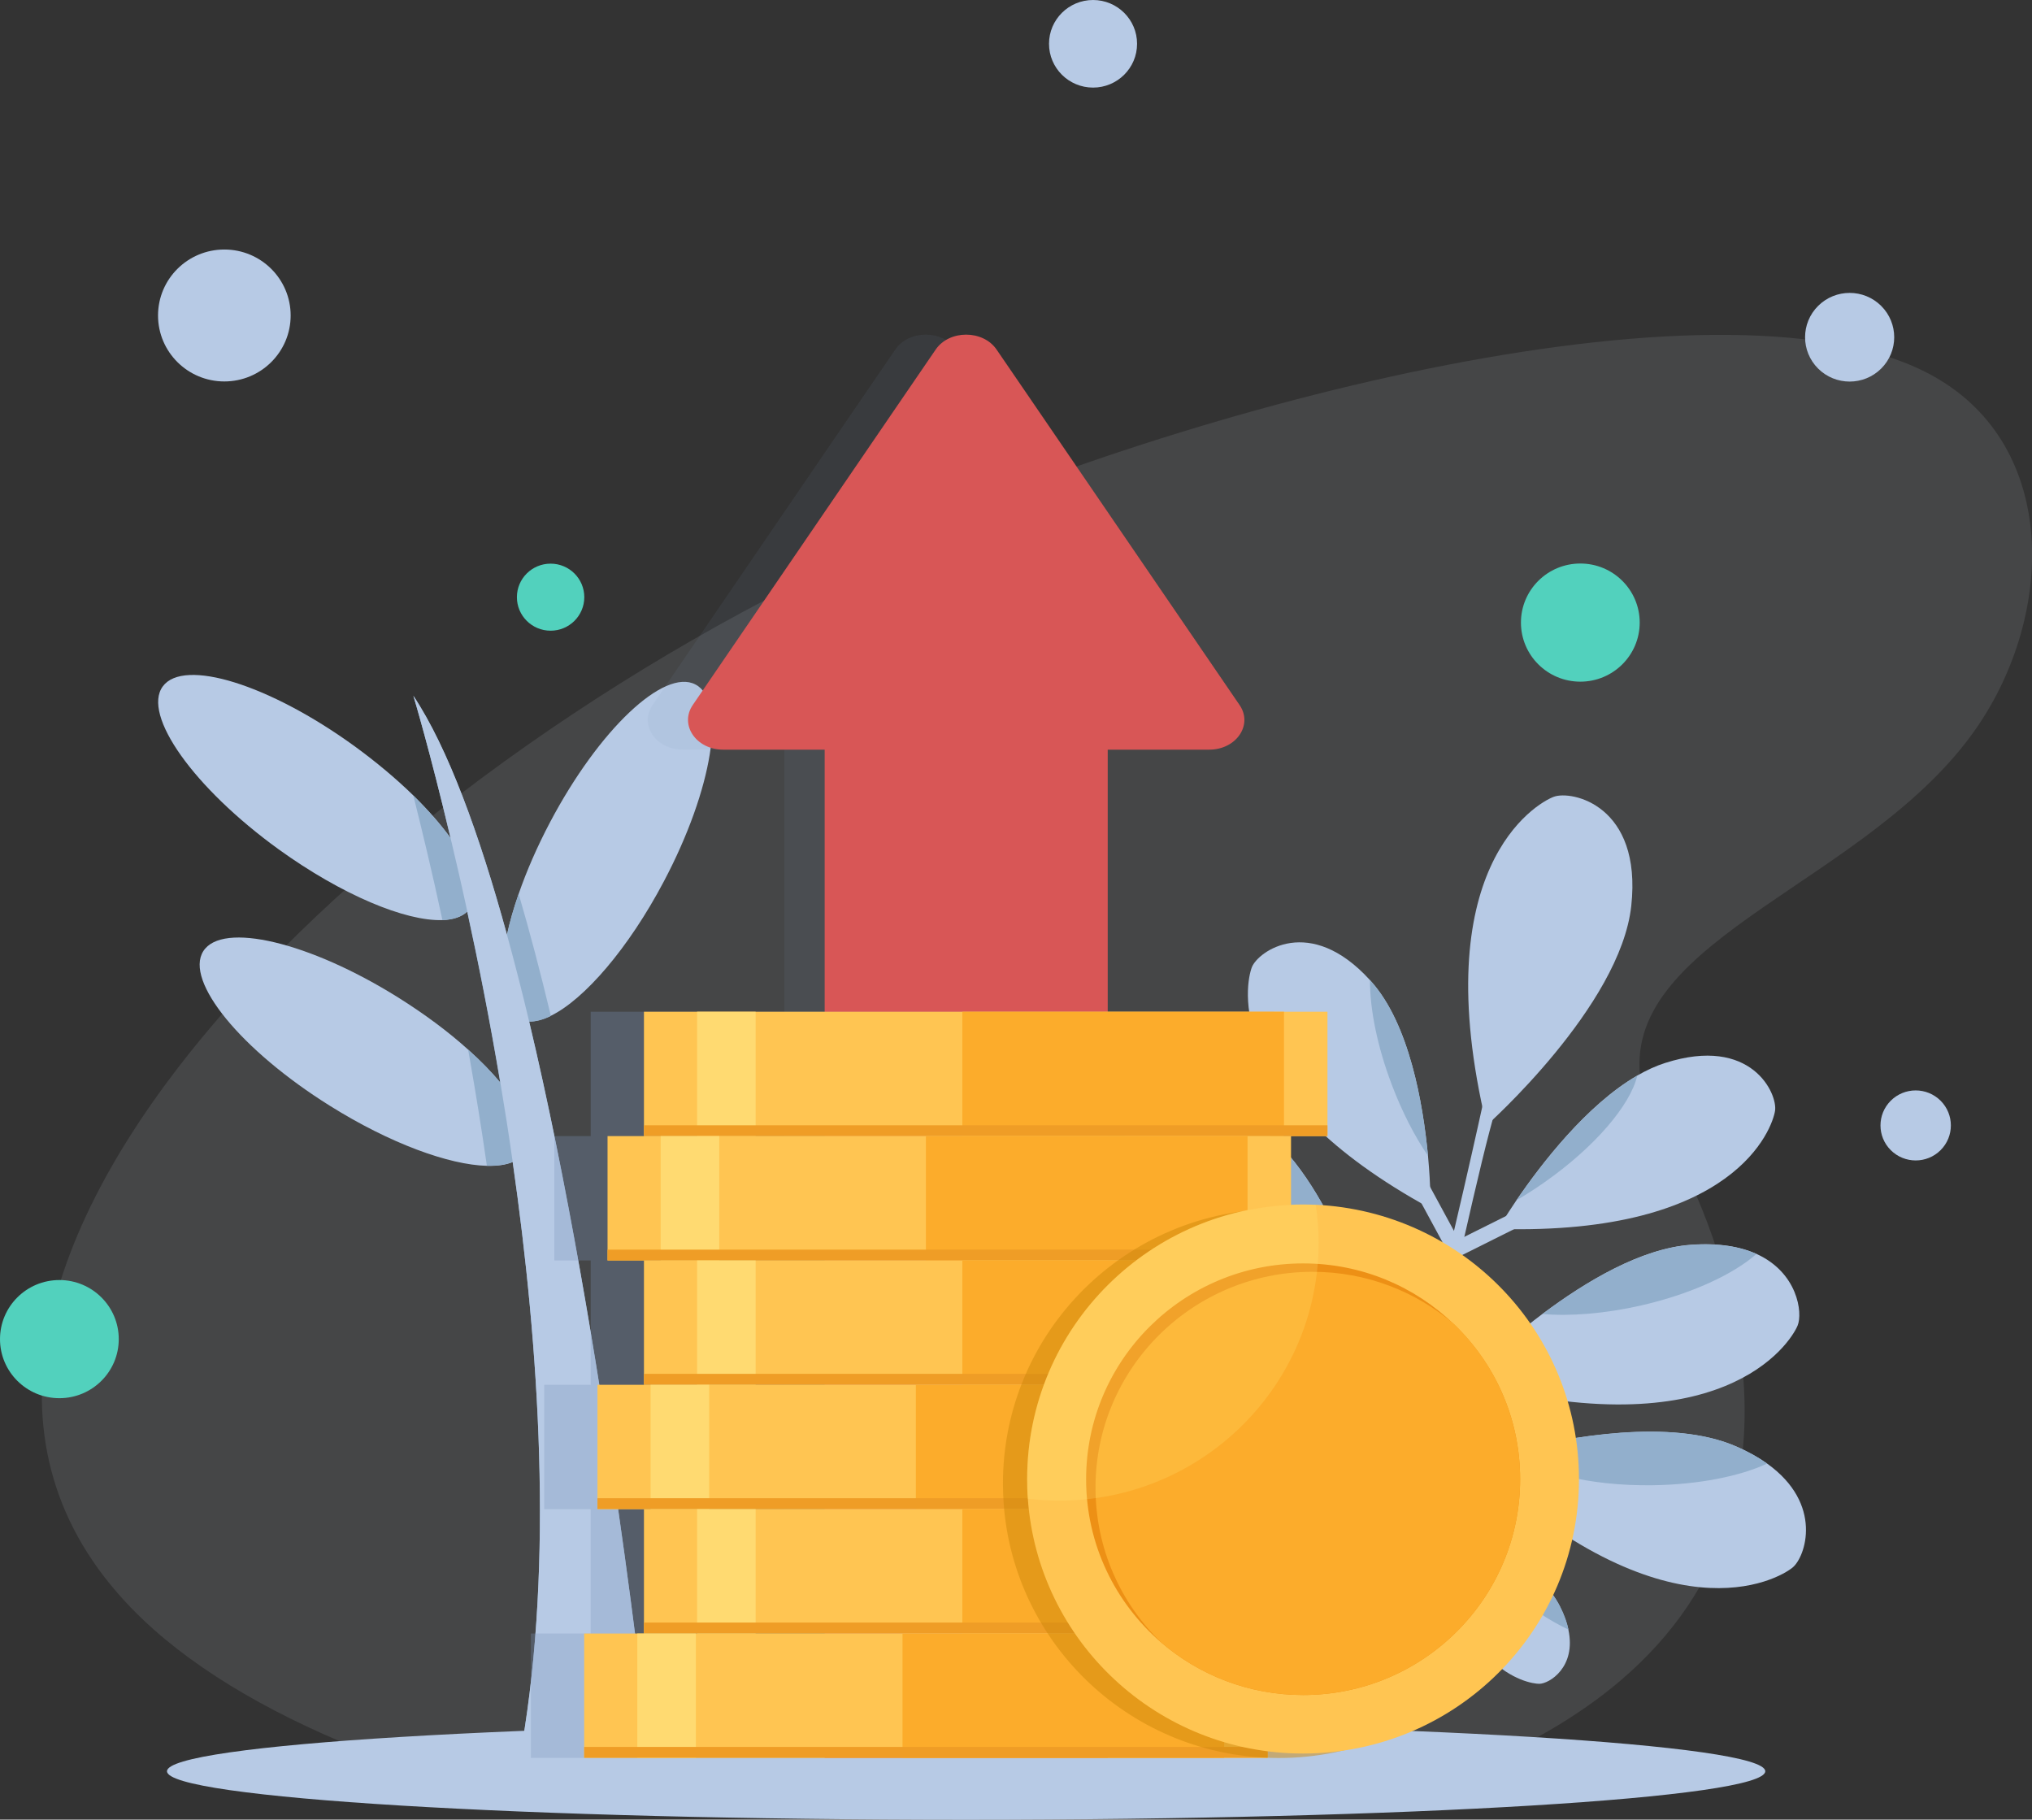 <svg width="153" height="137" viewBox="0 0 153 137" fill="none" xmlns="http://www.w3.org/2000/svg">
<rect x="0" y="0" width="153" height="137" fill="#333333" stroke="none"/>
<path d="M123.492 81.038C123.728 83.205 124.536 83.266 126.48 87.286C128.414 91.275 138.666 112.403 121.968 126.569C118.837 129.225 115.266 131.199 111.982 132.675H29.589C22.284 130.008 16.032 126.64 11.561 122.671C-14.692 99.346 25.343 59.697 65.112 41.491C89.882 30.154 130.542 19.804 145.664 28.373C155.026 33.675 154.688 46.284 148.846 54.771C140.845 66.403 122.357 70.525 123.492 81.038Z" fill="#ECF3FE" fill-opacity="0.1"/>
<path d="M35.38 68.408C35.319 68.49 35.257 68.561 35.186 68.632C34.766 69.029 34.132 69.243 33.324 69.273C30.541 69.375 25.742 67.38 20.974 63.941C14.59 59.321 10.682 53.825 12.257 51.678C13.833 49.53 20.279 51.535 26.663 56.156C28.341 57.377 29.855 58.649 31.134 59.901C32.249 61 33.201 62.089 33.938 63.106C35.564 65.365 36.178 67.32 35.38 68.408Z" fill="#B7CAE5"/>
<path d="M49.99 66.353C47.32 71.41 44.005 75.237 41.478 76.478C40.885 76.774 40.322 76.916 39.841 76.906C39.554 76.896 39.288 76.835 39.053 76.713C37.723 76.021 37.477 73.609 38.173 70.383C38.378 69.416 38.675 68.388 39.053 67.299C39.647 65.579 40.444 63.747 41.427 61.885C45.1 54.934 50.001 50.294 52.364 51.535C54.727 52.756 53.663 59.402 49.99 66.353Z" fill="#B7CAE5"/>
<path d="M39.524 86.747C39.319 87.073 39.002 87.317 38.603 87.49C38.091 87.703 37.437 87.795 36.659 87.775C33.794 87.703 29.344 86.075 24.842 83.256C18.15 79.073 13.884 73.863 15.306 71.614C16.728 69.365 23.307 70.922 29.988 75.105C31.983 76.356 33.774 77.689 35.247 79.023C36.178 79.857 36.997 80.692 37.662 81.496C39.483 83.663 40.25 85.587 39.524 86.747Z" fill="#B7CAE5"/>
<path d="M39.299 131.403C41.662 117.623 40.619 101.524 38.603 87.48C38.092 87.694 37.437 87.785 36.659 87.765C36.26 84.986 35.831 82.351 35.401 79.898C35.35 79.603 35.298 79.308 35.247 79.023C36.178 79.857 36.997 80.692 37.662 81.496C36.874 76.814 36.015 72.469 35.176 68.632C34.756 69.029 34.122 69.243 33.313 69.273C32.536 65.65 31.769 62.475 31.124 59.901C32.239 61 33.191 62.089 33.927 63.106C32.383 56.583 31.165 52.512 31.124 52.39C33.723 56.298 36.086 62.77 38.173 70.383C38.378 69.416 38.675 68.388 39.053 67.299C39.903 70.2 40.711 73.283 41.478 76.489C40.885 76.784 40.322 76.926 39.841 76.916C45.56 100.933 48.824 131.413 48.824 131.413H39.299V131.403Z" fill="#92AFCC"/>
<path d="M39.299 131.403C41.662 117.623 40.619 101.524 38.603 87.48C38.317 85.434 37.999 83.439 37.672 81.486C36.884 76.804 36.025 72.459 35.186 68.622C34.756 66.638 34.326 64.785 33.927 63.096C32.383 56.573 31.165 52.502 31.124 52.38C33.723 56.288 36.086 62.76 38.173 70.372C38.746 72.469 39.309 74.657 39.841 76.896C45.56 100.913 48.824 131.392 48.824 131.392H39.299V131.403Z" fill="#B7CAE5"/>
<path d="M104.022 102.124C104.022 102.124 103.061 98.115 101.137 93.789C99.582 90.309 97.413 86.635 94.599 84.712C92.87 83.521 91.356 82.971 90.057 82.829C86.609 82.432 84.706 84.885 84.562 85.912C84.368 87.337 84.695 96.934 104.022 102.124Z" fill="#B7CAE5"/>
<path d="M111.931 84.732C111.931 84.732 122.009 75.766 122.828 68.195C123.646 60.623 118.336 59.483 116.985 59.992C115.635 60.501 107.307 65.356 111.931 84.732Z" fill="#B7CAE5"/>
<path d="M107.726 90.991C107.726 90.991 107.737 89.352 107.522 87.022C107.143 83.053 106.11 77.089 103.235 73.884C103.204 73.853 103.184 73.823 103.153 73.792C98.631 68.826 94.733 71.624 94.262 72.815C93.791 74.026 92.032 82.422 107.726 90.991Z" fill="#B7CAE5"/>
<path d="M87.632 118.967C88.389 119.404 93.822 121.43 101.168 111.945C101.168 111.945 99.367 111.66 97.045 111.619C94.477 111.578 91.295 111.843 89.259 113.146C88.185 113.838 87.53 114.55 87.151 115.242C86.159 117.054 87.08 118.651 87.632 118.967Z" fill="#B7CAE5"/>
<path d="M75.63 101.819C76.132 103.173 80.93 111.497 100.452 107.091C100.452 107.091 99.817 106.368 98.743 105.299C95.786 102.358 89.504 96.741 83.928 96.079C83.171 95.988 82.475 95.967 81.841 95.988C76.111 96.201 75.191 100.598 75.63 101.819Z" fill="#B7CAE5"/>
<path d="M110.325 103.997C129.642 109.238 134.799 101.127 135.351 99.804C135.75 98.847 135.361 95.804 132.241 94.4C131.033 93.861 129.427 93.565 127.309 93.718C123.565 93.993 119.411 96.476 116.147 98.918C112.75 101.473 110.325 103.997 110.325 103.997Z" fill="#B7CAE5"/>
<path d="M112.801 92.527C130.695 93.026 133.458 84.905 133.652 83.633C133.857 82.361 131.893 77.944 125.375 80.03C124.669 80.254 123.973 80.58 123.278 80.977C119.461 83.185 116.024 87.663 114.192 90.35C113.312 91.652 112.801 92.527 112.801 92.527Z" fill="#B7CAE5"/>
<path d="M115.901 126.773C116.638 126.773 118.704 125.531 118.091 122.692C117.978 122.162 117.773 121.572 117.446 120.931C115.993 118.061 111.839 115.761 109.476 114.642C108.473 114.164 107.788 113.899 107.788 113.899C109.312 125.785 115.031 126.773 115.901 126.773Z" fill="#B7CAE5"/>
<path d="M110.877 110.072C125.478 123.699 133.857 118.936 134.972 118.02C135.944 117.226 137.315 113.237 133.059 110.194C132.414 109.736 131.647 109.299 130.726 108.902C125.825 106.765 118.07 108.19 113.855 109.238C112.034 109.686 110.877 110.072 110.877 110.072Z" fill="#B7CAE5"/>
<path d="M97.546 132.349C102.784 124.014 111.675 83.022 111.675 83.022C111.675 83.022 114.336 79.949 112.903 82.737C111.645 85.2 103.736 123.434 101.904 132.349H97.546Z" fill="#B7CAE5"/>
<path d="M109.343 94.868L114.52 92.283L113.998 91.255L109.834 93.332L107.327 88.711L106.304 89.261L109.343 94.868Z" fill="#B7CAE5"/>
<path d="M103.644 100.815L102.751 101.546L106.412 105.969L107.305 105.238L103.644 100.815Z" fill="#B7CAE5"/>
<path d="M111.735 103.03L107.001 104.125L107.263 105.245L111.996 104.15L111.735 103.03Z" fill="#B7CAE5"/>
<path d="M113.343 110.917L113.077 109.797C113.149 109.777 113.2 109.787 113.2 109.787C113.149 109.787 113.036 109.767 112.873 109.747C111.205 109.533 106.13 108.892 105.107 111.466L106.181 111.894C106.498 111.1 107.89 110.286 112.729 110.886C113.139 110.937 113.22 110.947 113.343 110.917Z" fill="#B7CAE5"/>
<path d="M104.903 112.108L105.997 111.741C104.319 106.826 98.927 106.124 98.702 106.093L98.559 107.233L98.631 106.663L98.559 107.233C98.61 107.243 103.46 107.884 104.903 112.108Z" fill="#B7CAE5"/>
<path d="M108.167 115.283L109.005 114.489L105.65 110.998L105.486 110.958C102.181 110.164 98.999 112.372 98.866 112.464L99.541 113.4C99.572 113.38 102.324 111.477 105.056 112.036L108.167 115.283Z" fill="#B7CAE5"/>
<path d="M81.851 95.988C83.079 97.911 85.463 100.13 88.532 102.033C92.522 104.506 96.513 105.706 98.763 105.299C95.807 102.358 89.525 96.741 83.948 96.079C83.171 95.998 82.485 95.967 81.851 95.988Z" fill="#92AFCC"/>
<path d="M90.057 82.829C90.978 84.814 92.696 87.164 94.978 89.363C97.055 91.367 99.234 92.894 101.137 93.8C99.582 90.319 97.413 86.645 94.599 84.722C92.87 83.521 91.356 82.972 90.057 82.829Z" fill="#92AFCC"/>
<path d="M113.855 109.238C115.472 110.815 119.615 111.894 124.455 111.823C127.923 111.772 131.013 111.141 133.059 110.194C132.415 109.737 131.647 109.299 130.727 108.902C125.826 106.755 118.07 108.179 113.855 109.238Z" fill="#92AFCC"/>
<path d="M116.146 98.929C118.223 99.112 120.843 98.908 123.615 98.277C127.37 97.412 130.522 95.937 132.251 94.41C131.043 93.871 129.437 93.576 127.319 93.728C123.564 93.993 119.41 96.476 116.146 98.929Z" fill="#92AFCC"/>
<path d="M109.486 114.642C110.254 116.158 111.666 117.939 113.517 119.588C115.073 120.972 116.679 122.03 118.101 122.691C117.989 122.162 117.784 121.572 117.457 120.931C115.993 118.061 111.84 115.761 109.486 114.642Z" fill="#92AFCC"/>
<path d="M87.151 115.242C88.368 115.13 89.709 114.876 91.1 114.479C93.586 113.756 95.704 112.698 97.045 111.619C94.477 111.578 91.295 111.843 89.259 113.146C88.195 113.838 87.529 114.55 87.151 115.242Z" fill="#92AFCC"/>
<path d="M104.8 81.679C105.578 83.725 106.519 85.556 107.522 87.022C107.143 83.053 106.11 77.089 103.235 73.884C103.204 73.853 103.184 73.823 103.153 73.792C103.143 75.97 103.695 78.768 104.8 81.679Z" fill="#92AFCC"/>
<path d="M114.192 90.36C114.878 89.963 115.574 89.515 116.259 89.037C120.086 86.36 122.756 83.206 123.278 80.987C119.462 83.195 116.024 87.673 114.192 90.36Z" fill="#92AFCC"/>
<path d="M72.745 137.01C105.976 137.01 132.916 135.375 132.916 133.357C132.916 131.339 105.976 129.703 72.745 129.703C39.514 129.703 12.574 131.339 12.574 133.357C12.574 135.375 39.514 137.01 72.745 137.01Z" fill="#B7CAE5"/>
<g opacity="0.3">
<path opacity="0.3" d="M51.413 56.441H59.056V132.359H80.368V56.441H88.01C90.047 56.441 91.315 54.578 90.302 53.092L74.116 29.411L71.998 26.317C70.975 24.821 68.438 24.821 67.415 26.317L65.061 29.757L49.131 53.082C48.108 54.578 49.377 56.441 51.413 56.441Z" fill="#7D95B7"/>
</g>
<path d="M54.452 56.441H62.094V132.359H83.406V56.441H91.049C93.085 56.441 94.354 54.578 93.341 53.092L77.155 29.411L75.037 26.317C74.014 24.821 71.477 24.821 70.453 26.317L68.1 29.757L52.16 53.082C51.147 54.578 52.416 56.441 54.452 56.441Z" fill="#D85656"/>
<path d="M16.892 28.719C19.649 28.719 21.885 26.495 21.885 23.753C21.885 21.01 19.649 18.786 16.892 18.786C14.134 18.786 11.899 21.01 11.899 23.753C11.899 26.495 14.134 28.719 16.892 28.719Z" fill="#B7CAE5"/>
<path d="M141.643 27.751C142.953 26.447 142.953 24.334 141.643 23.03C140.332 21.727 138.207 21.727 136.897 23.03C135.586 24.334 135.586 26.447 136.897 27.751C138.207 29.054 140.332 29.054 141.643 27.751Z" fill="#B7CAE5"/>
<path d="M146.115 86.597C147.15 85.568 147.15 83.899 146.115 82.869C145.081 81.84 143.403 81.84 142.368 82.869C141.333 83.899 141.333 85.568 142.368 86.597C143.403 87.626 145.081 87.626 146.115 86.597Z" fill="#B7CAE5"/>
<path d="M82.301 6.595C84.132 6.595 85.616 5.118 85.616 3.297C85.616 1.476 84.132 0 82.301 0C80.471 0 78.986 1.476 78.986 3.297C78.986 5.118 80.471 6.595 82.301 6.595Z" fill="#B7CAE5"/>
<path d="M118.991 51.322C121.46 51.322 123.462 49.33 123.462 46.874C123.462 44.418 121.46 42.427 118.991 42.427C116.521 42.427 114.52 44.418 114.52 46.874C114.52 49.33 116.521 51.322 118.991 51.322Z" fill="#52D1BD"/>
<path d="M41.458 47.485C42.859 47.485 43.995 46.355 43.995 44.961C43.995 43.567 42.859 42.437 41.458 42.437C40.056 42.437 38.92 43.567 38.92 44.961C38.92 46.355 40.056 47.485 41.458 47.485Z" fill="#52D1BD"/>
<path d="M4.471 105.269C6.94 105.269 8.942 103.278 8.942 100.822C8.942 98.365 6.94 96.374 4.471 96.374C2.002 96.374 0 98.365 0 100.822C0 103.278 2.002 105.269 4.471 105.269Z" fill="#52D1BD"/>
<path opacity="0.3" d="M92.666 76.173H68.448H52.886H48.476H44.476V84.722V85.536H41.734V94.085V94.899H44.476V103.437V104.261H40.977V112.8V113.624H44.476V122.162V122.987H43.975H39.974V131.525V132.349H43.975H48.384H63.946H88.164H91.438V131.525V122.987H92.666H95.94V122.162V113.624H92.666H92.441V112.8V104.261H92.666H95.94V103.437V94.899H93.198V94.085V85.536H95.94V84.722V76.173H92.666Z" fill="#7D95B7"/>
<path d="M99.951 76.173H48.487V85.536H99.951V76.173Z" fill="#FFC552"/>
<path d="M56.897 76.173H52.487V85.536H56.897V76.173Z" fill="#FFDA71"/>
<path d="M96.677 76.173H72.459V85.536H96.677V76.173Z" fill="#FCAC2B"/>
<path d="M99.951 84.722H48.487V85.536H99.951V84.722Z" fill="#EF9D26"/>
<path d="M97.208 85.536H45.745V94.899H97.208V85.536Z" fill="#FFC552"/>
<path d="M54.155 85.536H49.745V94.899H54.155V85.536Z" fill="#FFDA71"/>
<path d="M93.934 85.536H69.717V94.899H93.934V85.536Z" fill="#FCAC2B"/>
<path d="M97.208 94.085H45.745V94.899H97.208V94.085Z" fill="#EF9D26"/>
<path d="M99.951 94.899H48.487V104.261H99.951V94.899Z" fill="#FFC552"/>
<path d="M56.897 94.899H52.487V104.261H56.897V94.899Z" fill="#FFDA71"/>
<path d="M96.677 94.899H72.459V104.261H96.677V94.899Z" fill="#FCAC2B"/>
<path d="M99.951 103.437H48.487V104.251H99.951V103.437Z" fill="#EF9D26"/>
<path d="M96.451 104.261H44.987V113.624H96.451V104.261Z" fill="#FFC552"/>
<path d="M53.398 104.261H48.988V113.624H53.398V104.261Z" fill="#FFDA71"/>
<path d="M93.177 104.261H68.96V113.624H93.177V104.261Z" fill="#FCAC2B"/>
<path d="M96.451 112.8H44.987V113.614H96.451V112.8Z" fill="#EF9D26"/>
<path d="M99.951 113.624H48.487V122.987H99.951V113.624Z" fill="#FFC552"/>
<path d="M56.897 113.624H52.487V122.987H56.897V113.624Z" fill="#FFDA71"/>
<path d="M96.677 113.624H72.459V122.987H96.677V113.624Z" fill="#FCAC2B"/>
<path d="M99.951 122.162H48.487V122.976H99.951V122.162Z" fill="#EF9D26"/>
<path d="M95.449 122.987H43.985V132.349H95.449V122.987Z" fill="#FFC552"/>
<path d="M52.395 122.987H47.985V132.349H52.395V122.987Z" fill="#FFDA71"/>
<path d="M92.175 122.987H67.957V132.349H92.175V122.987Z" fill="#FCAC2B"/>
<path d="M95.449 131.525H43.985V132.339H95.449V131.525Z" fill="#EF9D26"/>
<path opacity="0.5" d="M97.249 91.042C96.932 91.021 96.615 91.021 96.288 91.021C84.818 91.021 75.518 100.272 75.518 111.69C75.518 112.189 75.538 112.677 75.569 113.166C76.326 123.892 85.309 132.359 96.288 132.359C107.757 132.359 117.068 123.109 117.068 111.7C117.068 100.587 108.279 91.54 97.249 91.042Z" fill="#CE880B"/>
<path d="M118.889 111.365C118.889 122.773 109.589 132.023 98.109 132.023C87.131 132.023 78.148 123.556 77.391 112.83C77.35 112.342 77.339 111.853 77.339 111.354C77.339 99.946 86.64 90.685 98.109 90.685C98.436 90.685 98.754 90.695 99.071 90.706C110.11 91.225 118.889 100.272 118.889 111.365Z" fill="#FFC552"/>
<path d="M114.459 111.364C114.459 120.34 107.143 127.617 98.119 127.617C94.037 127.617 90.292 126.121 87.427 123.658C83.969 120.676 81.78 116.28 81.78 111.375C81.78 102.399 89.095 95.122 98.119 95.122C102.539 95.122 106.54 96.862 109.476 99.702C112.546 102.643 114.459 106.775 114.459 111.364Z" fill="#ED9015"/>
<path d="M114.459 111.365C114.459 120.341 107.143 127.617 98.119 127.617C94.037 127.617 90.292 126.121 87.428 123.658C84.379 120.707 82.486 116.575 82.486 112.006C82.486 103.03 89.801 95.753 98.825 95.753C102.897 95.753 106.622 97.239 109.486 99.692C112.546 102.643 114.459 106.775 114.459 111.365Z" fill="#FCAC2B"/>
<path opacity="0.2" d="M99.286 93.556C99.286 104.283 90.538 112.984 79.754 112.984C78.956 112.984 78.168 112.933 77.391 112.842C77.35 112.353 77.339 111.865 77.339 111.366C77.339 99.958 86.64 90.697 98.109 90.697C98.436 90.697 98.754 90.707 99.071 90.717C99.214 91.643 99.286 92.59 99.286 93.556Z" fill="#FFEF7D"/>
</svg>
